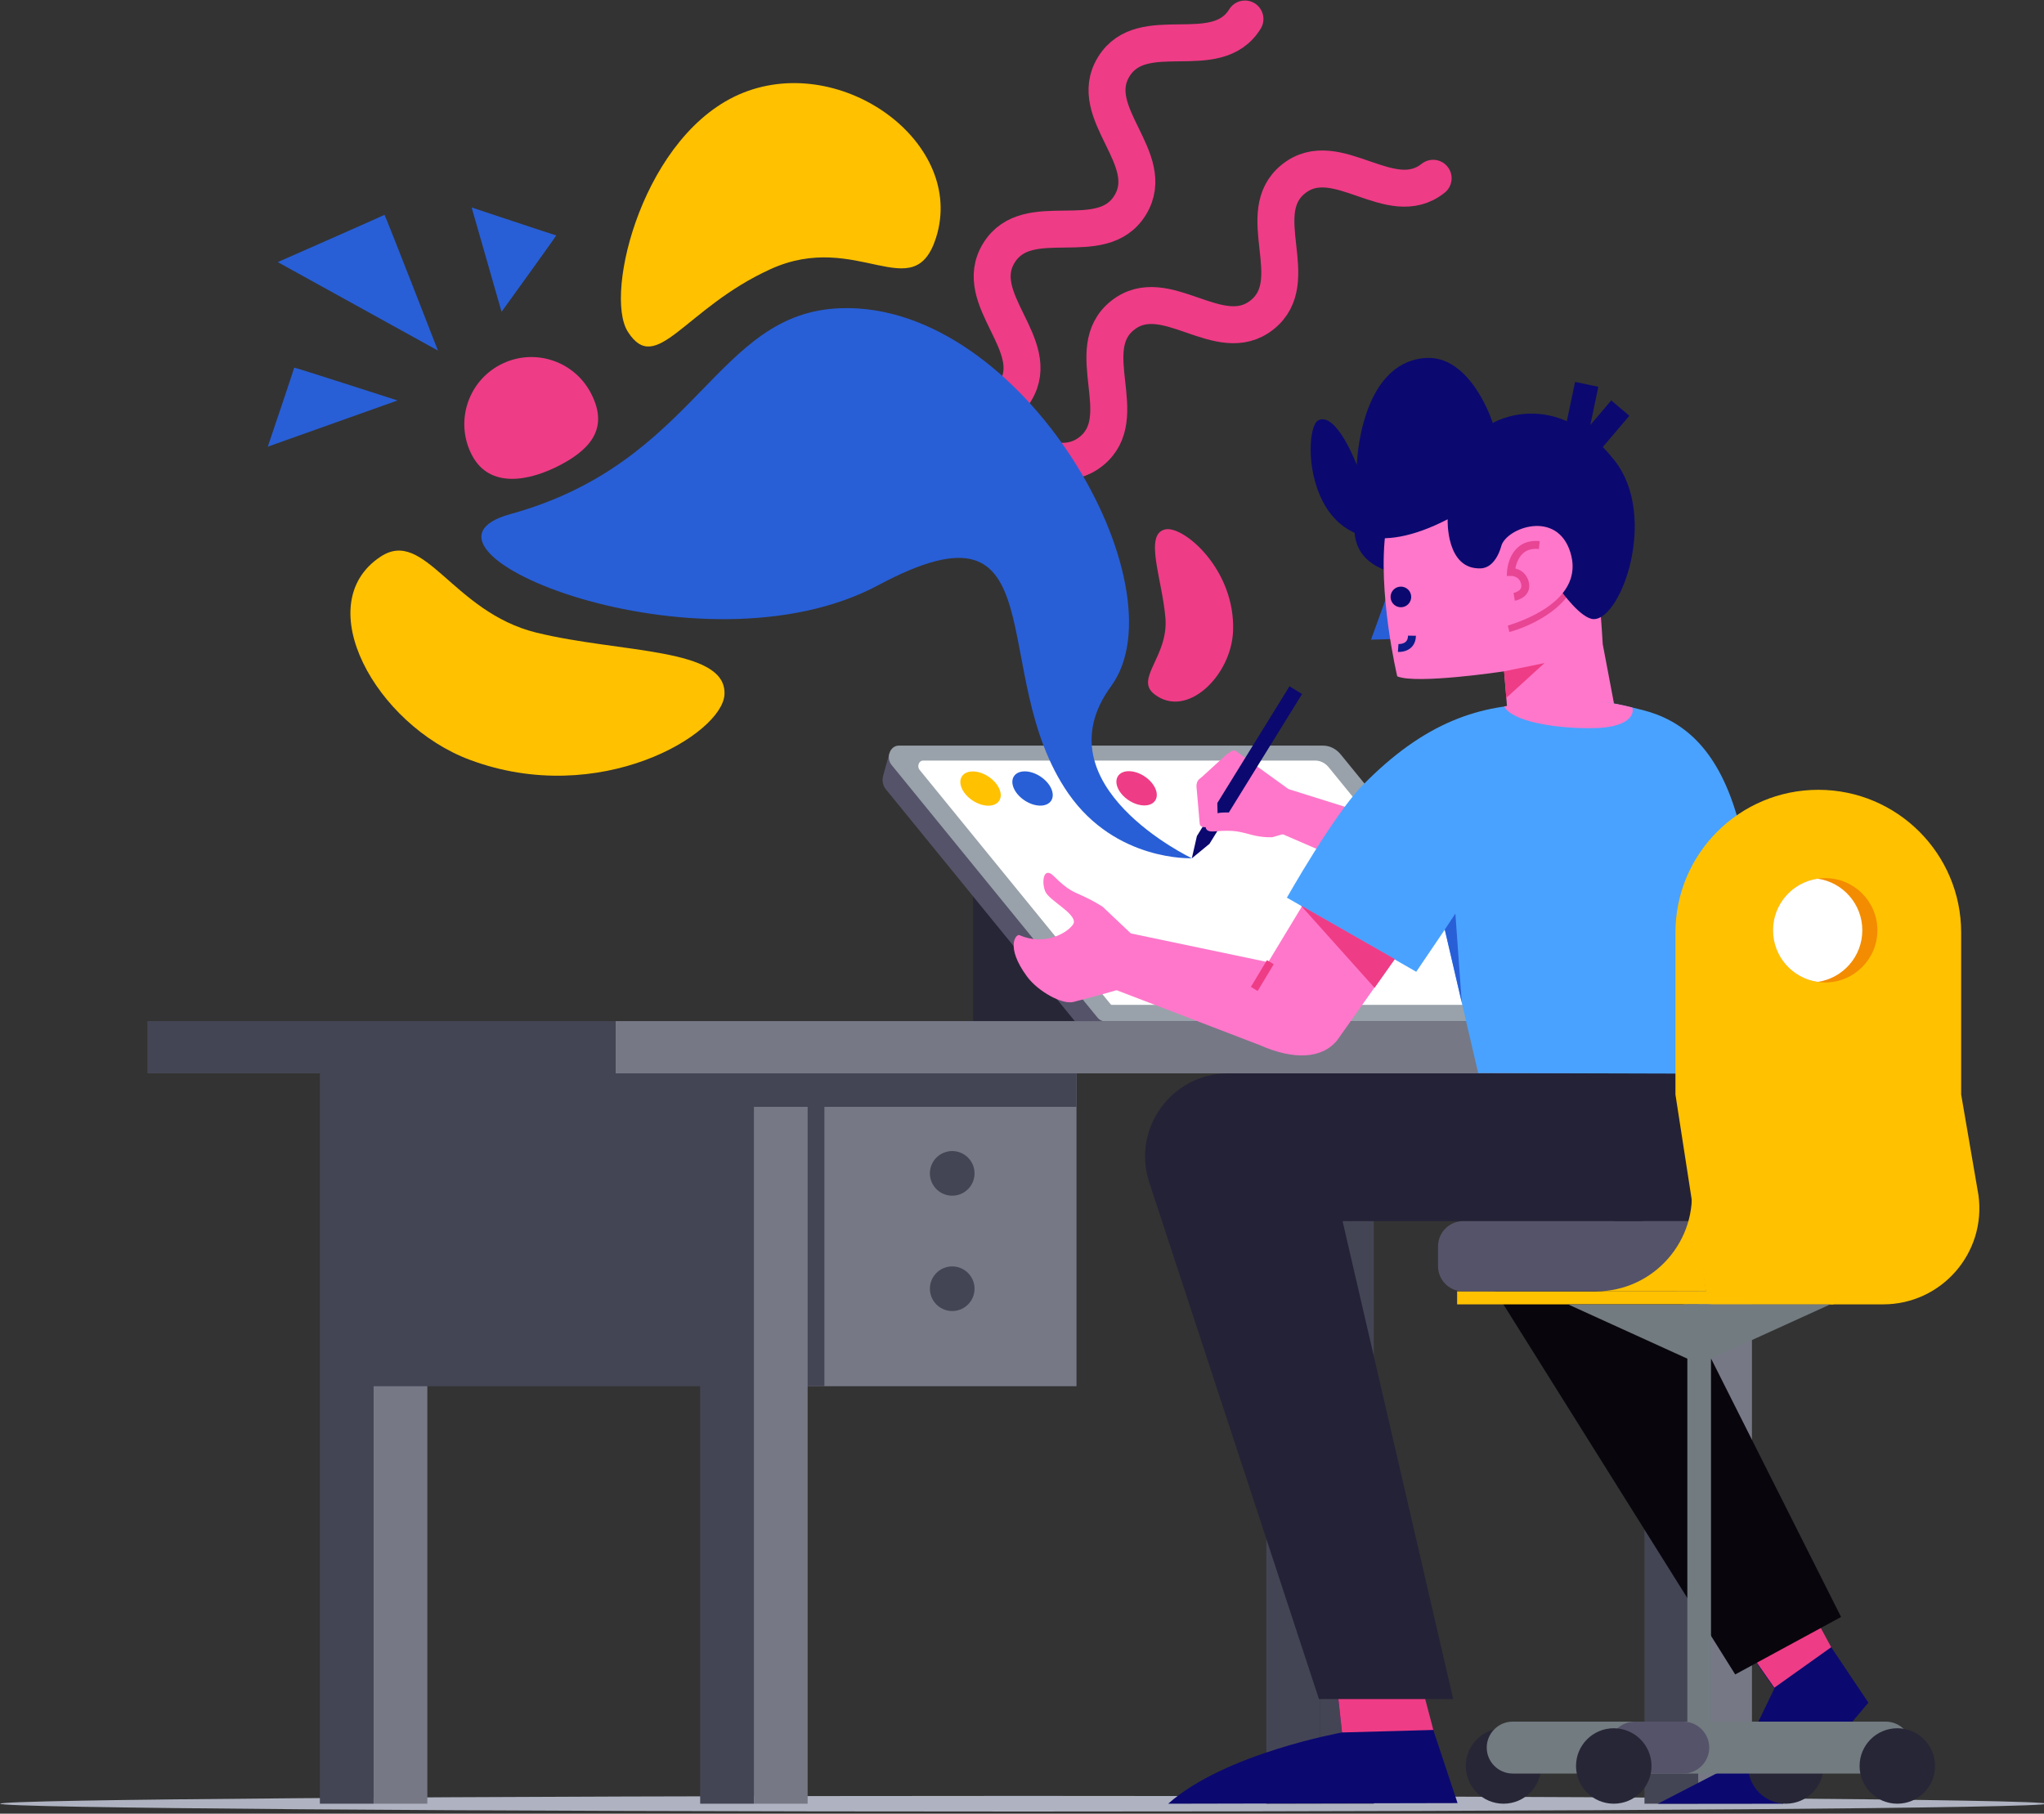 <svg xmlns="http://www.w3.org/2000/svg" xmlns:xlink="http://www.w3.org/1999/xlink" width="542" height="481" viewBox="0 0 542 481"><rect x="0" y="0" width="542" height="481" fill="#333333" stroke="none"/><defs><path id="j059a" d="M1347.685 3040.354c0 1.145-121.472 2.074-271.317 2.074-149.845 0-271.318-.929-271.318-2.074 0-1.146 121.473-2.074 271.318-2.074 149.845 0 271.317.928 271.317 2.074"/><path id="j059b" d="M1140.79 3040.351h14.247V2846.66h-14.247z"/><path id="j059c" d="M1155.04 3040.351h14.246V2846.66h-14.246z"/><path id="j059d" d="M1241.06 3040.351h14.246V2846.66h-14.246z"/><path id="j059e" d="M1255.31 3040.351h14.247V2846.66h-14.247z"/><path id="j059f" d="M1063.03 2834.464h44.282v-74.324h-44.282z"/><path id="j059g" d="M1211.406 2832.842h-121.373l-50.152-61.537c-.782-.96-1.05-2.336-.7-3.591l1.664-5.948 110.984-2.026z"/><path id="j059h" d="M1212.102 2832.842h-114.157c-.723 0-1.414-.345-1.909-.953l-54.625-67.025c-1.58-1.938-.393-5.124 1.909-5.124h112.505c1.777 0 3.475.848 4.694 2.344l53.491 65.635c1.58 1.938.394 5.123-1.908 5.123"/><path id="j059i" d="M1204.866 2828.488h-105.053a.394.394 0 0 1-.305-.152l-50.65-62.147c-.763-.938-.19-2.479.924-2.479h103.964c1.361 0 2.661.65 3.594 1.795l48.72 59.779c.988 1.211.245 3.204-1.194 3.204"/><path id="j059j" d="M968.23 2846.657h342.978V2832.8H968.23z"/><path id="j059k" d="M889.82 3040.351h14.246V2846.66H889.82z"/><path id="j059l" d="M904.07 3040.351h14.246V2846.66H904.07z"/><path id="j059m" d="M990.66 3040.351h14.247V2846.66H990.66z"/><path id="j059n" d="M892.59 2929.632h112.324v-82.972H892.59z"/><path id="j059o" d="M1004.91 3040.351h14.246V2846.66h-14.246z"/><path id="j059p" d="M1015.35 2929.632h75.097v-82.972h-75.097z"/><path id="j059q" d="M844.08 2846.657h124.157V2832.8H844.08z"/><path id="j059r" d="M897.77 2855.541h192.682v-8.881H897.77z"/><path id="j059s" d="M1019.16 2929.636h4.443v-77.096h-4.443z"/><path id="j059t" d="M1063.413 2903.774a5.915 5.915 0 0 1-5.916 5.914 5.916 5.916 0 0 1-5.917-5.914 5.916 5.916 0 0 1 5.917-5.914 5.916 5.916 0 0 1 5.916 5.914"/><path id="j059u" d="M1063.413 2873.184a5.915 5.915 0 0 1-5.916 5.914 5.916 5.916 0 0 1-5.917-5.914 5.916 5.916 0 0 1 5.917-5.914 5.916 5.916 0 0 1 5.916 5.914"/><path id="j059v" d="M1067.101 2767.956c2.723 1.793 3.994 4.669 2.837 6.423-1.156 1.754-4.3 1.722-7.024-.07-2.722-1.794-3.993-4.67-2.837-6.424 1.156-1.754 4.301-1.722 7.024.07"/><path id="j059w" d="M1080.891 2767.936c2.723 1.793 3.994 4.669 2.837 6.423-1.156 1.754-4.3 1.723-7.024-.07-2.722-1.794-3.993-4.67-2.837-6.424 1.156-1.754 4.301-1.722 7.024.07"/><path id="j059x" d="M1094.681 2767.916c2.723 1.793 3.994 4.669 2.837 6.423-1.156 1.754-4.3 1.722-7.024-.07-2.722-1.794-3.993-4.67-2.837-6.424 1.156-1.754 4.301-1.722 7.024.07"/><path id="j059y" d="M1108.481 2767.886c2.723 1.793 3.994 4.669 2.837 6.423-1.156 1.754-4.3 1.723-7.024-.07-2.722-1.794-3.993-4.67-2.837-6.424 1.156-1.754 4.301-1.722 7.024.07"/><path id="j059z" d="M971.457 2649.938c-6.419-10.15 4.255-52.883 30.674-63.368 26.42-10.484 59.034 13.42 51.081 38.457-5.927 18.658-20.949-2.073-43.852 8.334-22.902 10.407-30.308 28.59-37.903 16.577"/><path id="j059A" d="M1135.119 2567.04c-7.613 12.347-27.17.299-34.784 12.646-7.612 12.348 11.946 24.395 4.333 36.743-7.612 12.347-27.17.299-34.783 12.646-7.614 12.349 11.944 24.397 4.33 36.746-7.613 12.348-27.171.3-34.785 12.65"/><path id="j059B" d="M1185.017 2609.278c-11.335 9.052-25.676-8.889-37.011.165-11.336 9.053 3.003 26.993-8.333 36.047-11.336 9.053-25.676-8.888-37.013.165-11.337 9.055 3.003 26.995-8.335 36.05-11.337 9.054-25.677-8.887-37.015.167"/><path id="j059C" d="M997.109 2746.156c-.5 10.526-33.14 30.222-67.56 17.34-24.78-9.273-42.695-41.24-23.65-53.857 11.737-7.776 19.068 14.69 41.387 20.15 22.318 5.459 50.413 3.91 49.823 16.367"/><path id="j059D" d="M1113.999 2702.394c4.847-1.042 18.658 10.683 17.963 27.064-.5 11.794-12.315 23.335-20.883 16.628-5.28-4.132 3.81-9.976 2.948-20.252-.862-10.277-5.765-22.207-.028-23.44"/><path id="j059E" d="M937.554 2658.778c8.672-4.613 19.443-1.326 24.057 7.342 4.615 8.668.875 14.455-7.796 19.067-8.672 4.612-18.992 6.305-23.607-2.363-4.614-8.668-1.325-19.434 7.346-24.046"/><path id="j059F" d="M930.07 2617.02l7.927 27.672s14.65-20.262 14.482-20.256c-.168.006-22.409-7.416-22.409-7.416"/><path id="j059G" d="M876.01 2680.454l34.397-12.248s-27.413-8.849-27.388-8.704c.026.145-7.009 20.952-7.009 20.952"/><path id="j059H" d="M878.65 2631.51l42.479 23.467s-14.059-36.168-14.191-36.006c-.134.162-28.288 12.538-28.288 12.538"/><path id="j059I" d="M1121.029 2789.606s-40.648-19.332-21.398-45.635c19.25-26.304-23.136-101.77-71.586-100.238-33.589 1.061-37.736 40.838-87.717 54.607-33.438 9.213 50.334 44.133 97.607 18.83 48.26-25.83 28.258 23.538 50.393 55.314 12.563 18.034 32.701 17.122 32.701 17.122"/><path id="j059J" d="M1213.696 3030.344c0 5.525-4.481 10.004-10.008 10.004-5.527 0-10.008-4.48-10.008-10.004 0-5.525 4.481-10.004 10.008-10.004 5.527 0 10.008 4.48 10.008 10.004"/><path id="j059K" d="M1143.13 2776.558c2.3-3.49 4.978-4.349 3.357-5.416l-13.772-9.957c-1.62-1.067-4.333 3.661-5.036 5.341-1.065 2.55-2.798 9.689-1.287 11.117l9.608 3.323c1.62 1.067 4.83-.917 7.13-4.408"/><path id="j059L" d="M1168.893 2687.84s-14.81 22.479 7.799 26.528"/><path id="j059M" d="M1172.745 2720.06l-4.195 11.58 5.589-.156z"/><path id="j059N" d="M1227.18 2711.49c1.277-4.902 2.817 21.371 2.817 21.371l4.17 21.995-28.332 9.281-1.997-24.098s-23.268 3.509-28.335 1.325c0 0-5.362-22.55-3.004-38.984l17.96-18.73 31.172.04z"/><path id="j059O" d="M1204.99 2728.594s12.29-3.104 16.524-11.854"/><path id="j059P" d="M1227.636 2726.192c7.344-.011 17.077-27.372 5.478-42.09-15.657-19.868-32.278-9.929-32.278-9.929s-5.744-18.163-17.942-17.228c-17.378 1.332-18.12 28.372-18.12 28.372s-5.395-14.287-10.226-11.84c-4.831 2.448-3.593 45.767 34.32 26.238 0 0-.533 13.456 8.83 13.013 4.037-.191 5.388-5.923 5.388-5.923s9.286 8.13 15.833 11.874c0 0 5.322 7.518 8.717 7.513"/><path id="j059Q" d="M1225.743 2663.93l-2.903 13.82 4.036 1.62 7.77-9.147"/><path id="j059R" d="M1203.84 2740.032l10.709-2.182-10.125 9.223z"/><path id="j059S" d="M1175.75 2733.852s3.605.257 3.656-3.262"/><path id="j059T" d="M1179.193 2720.411a2.728 2.728 0 1 1-5.45-.251 2.728 2.728 0 0 1 5.45.251"/><path id="j059U" d="M1258.713 2985.578l16.784 24.223-9.375 19.438-21.532 11.117h33.242l22.603-26.801-28.535-42.535z"/><path id="j059V" d="M1273.89 2967.99l16.682 30.855-15.078 10.74-16.784-24.089z"/><path id="j059W" d="M1158.698 3002l2.163 19.454s-31.164 5.566-46.101 18.899l76.739-.16-14.025-42.263z"/><path id="j059X" d="M1288.556 3030.344c0 5.525-4.481 10.004-10.008 10.004-5.527 0-10.008-4.48-10.008-10.004 0-5.525 4.481-10.004 10.008-10.004 5.527 0 10.008 4.48 10.008 10.004"/><path id="j059Y" d="M1179.055 2997.97l6.021 22.82-24.219.663-1.827-16.735z"/><path id="j059Z" d="M1239.366 2883.83l53.832 106.998-28.08 15.24-68.268-108.996z"/><path id="j059aa" d="M1161.007 2885.85l29.332 126.751h-35.601l-44.992-137.029c-4.68-14.252 5.943-28.912 20.95-28.912h130.743v39.19z"/><path id="j059ab" d="M1139.015 2839.156l-43.215-16.579 5.094-13.86 40.384 8.464 22.396-37.041 23.137 19.213-27.195 38.473c-4.033 5.03-11.586 5.332-20.601 1.33"/><path id="j059ac" d="M1142.63 2782.153l55.335 23.964 11.431-15.173-64.4-20.194z"/><path id="j059ad" d="M1191.38 2907.922h99.814v-3.442h-99.814z"/><path id="j059ae" d="M1266.34 2904.474h-73.323a6.695 6.695 0 0 1-6.697-6.693v-5.237a6.695 6.695 0 0 1 6.697-6.694h73.322a6.696 6.696 0 0 1 6.697 6.694v5.237a6.696 6.696 0 0 1-6.697 6.693"/><path id="j059af" d="M1271.152 2806.366l-4.064 40.401-70.13-.2-8.848-38.03-7.574 11.18-34.296-19.654s12.403-21.91 19.897-29.61c16.667-17.125 31.51-21.762 47.613-21.734 16.09.027 11.862-2.18 26.792 1.582 10.427 2.627 19.669 9.865 24.968 27.872 5.499 18.689 5.642 28.193 5.642 28.193"/><path id="j059ag" d="M1304.363 2907.92h-46.483l-8.61-55.652v-42.942c0-20.912 16.96-37.866 37.883-37.866 20.922 0 37.883 16.954 37.883 37.866v42.942l4.58 26.662c2.13 15.321-9.777 28.99-25.253 28.99"/><path id="j059ah" d="M1257.419 2904.482h-29.279c15.383 0 27.247-13.512 25.29-28.722z"/><path id="j059ai" d="M1302.823 2808.713c0 7.642-6.2 13.838-13.844 13.838-.38 0-.758-.017-1.126-.046-.293-.023-.58-.057-.867-.103-6.698-.958-11.846-6.724-11.846-13.69 0-6.959 5.148-12.725 11.846-13.683.287-.046.574-.08.867-.103.368-.029.747-.046 1.126-.046 7.645 0 13.844 6.196 13.844 13.833"/><path id="j059aj" d="M1298.823 2808.714c0 6.959-5.143 12.72-11.836 13.689-6.698-.958-11.847-6.724-11.847-13.69 0-6.959 5.149-12.725 11.847-13.683 6.693.97 11.836 6.73 11.836 13.684"/><path id="j059ak" d="M1305.02 3032.35h-98.902c-3.788 0-6.888-3.098-6.888-6.885s3.1-6.885 6.888-6.885h98.902c3.788 0 6.888 3.098 6.888 6.885s-3.1 6.885-6.888 6.885"/><path id="j059al" d="M1252.43 3029.08h6.27v-121.16h-6.27z"/><path id="j059am" d="M1290.346 2907.92l-34.778 15.831-34.778-15.831z"/><path id="j059an" d="M1251.342 3032.35h-12.834c-3.788 0-6.888-3.098-6.888-6.885s3.1-6.885 6.888-6.885h12.834c3.788 0 6.887 3.098 6.887 6.885s-3.1 6.885-6.887 6.885"/><path id="j059ao" d="M1237.83 2749.629c.681 2.203-1.543 5.295-10.033 5.469-10.433.213-21.992-1.83-23.937-5.77 13.156-2.112 21.99-2.725 33.97.301"/><path id="j059ap" d="M1106.858 2811.433l-9.49-8.98s-2.29-1.484-5.05-2.753c-2.762-1.268-4.003-1.492-7.924-5.382-2.733-2.71-3.291 1.728-2.186 4.178 1.106 2.451 9.01 6.225 7.32 8.68-1.692 2.455-7.765 5.693-14.208 2.827-.865-.385-3.855 2.997 2.021 10.986 2.896 3.938 9.416 7.576 12.39 6.709 0 0 8.433-2.186 11.833-3.24 3.365-1.044 1.057-8.003 5.294-13.025"/><path id="j059aq" d="M1242.926 3030.344c0 5.525-4.481 10.004-10.008 10.004-5.527 0-10.008-4.48-10.008-10.004 0-5.525 4.481-10.004 10.008-10.004 5.527 0 10.008 4.48 10.008 10.004"/><path id="j059ar" d="M1318.116 3030.344c0 5.525-4.481 10.004-10.008 10.004-5.527 0-10.008-4.48-10.008-10.004 0-5.525 4.481-10.004 10.008-10.004 5.527 0 10.008 4.48 10.008 10.004"/><path id="j059as" d="M1188.11 2808.53l2.806-4.24 1.702 23.614z"/><path id="j059at" d="M1133.813 2762.394c-.946-1.07-2.583-1.185-3.637-.254l-7.287 6.66c-1.053.93.361 2.163.95 2.46.894.448 2.52.6 3.714-.29l6.066-4.938c1.053-.93 1.14-2.568.194-3.638"/><path id="j059au" d="M1125.713 2785.783l-4.683 3.853 1.35-5.91 24.549-39.726 3.333 2.058z"/><path id="j059av" d="M1151.554 2781.388l-9.136 2.636s-2.275.2-5.436-.595c-3.162-.795-4.393-1.419-10.031-.934-3.929.337-1.99-3.45.344-4.633 2.334-1.183 11.464.982 11.304-2.002-.162-2.983 11.932-1.075 12.955 5.528"/><path id="j059aw" d="M1124.788 2767.857c-1.484.103-2.619 1.329-2.522 2.725l.85 9.794c.098 1.396 2.012 1.021 2.63.734.938-.437 2.097-1.633 2.124-3.115l-.21-7.785c-.096-1.397-1.389-2.456-2.872-2.353"/><path id="j059ax" d="M1221.45 2715.595c-3.187 9.427-19.01 12.97-19.01 12.97l.141-4.68.51-17.087c1.373-4.827 14.793-9.748 18.325 1.719.823 2.659.73 5.009.034 7.078"/><path id="j059ay" d="M1206.508 2720.283s3.62-.615 2.85-3.703c-.745-2.989-3.708-2.908-3.708-2.908s.345-7.845 7.523-7.114"/><path id="j059az" d="M1149.92 2802.12l24.947 14.246-5.38 7.61z"/><path id="j059aA" d="M1141.849 2817.18l-4.259 7.087"/></defs><g><g transform="translate(-805 -2562)"><g><g><use fill="#afb3c1" xlink:href="#j059a"/></g><g><use fill="#444554" xlink:href="#j059b"/></g><g><use fill="#444554" xlink:href="#j059c"/></g><g><use fill="#444554" xlink:href="#j059d"/></g><g><use fill="#767886" xlink:href="#j059e"/></g><g><use fill="#272636" xlink:href="#j059f"/></g><g><use fill="#555369" xlink:href="#j059g"/></g><g><use fill="#99a2aa" xlink:href="#j059h"/></g><g><use fill="#fff" xlink:href="#j059i"/></g><g><use fill="#767886" xlink:href="#j059j"/></g><g><use fill="#444554" xlink:href="#j059k"/></g><g><use fill="#767886" xlink:href="#j059l"/></g><g><use fill="#444554" xlink:href="#j059m"/></g><g><use fill="#444554" xlink:href="#j059n"/></g><g><use fill="#767886" xlink:href="#j059o"/></g><g><use fill="#767886" xlink:href="#j059p"/></g><g><use fill="#444554" xlink:href="#j059q"/></g><g><use fill="#444554" xlink:href="#j059r"/></g><g><use fill="#444554" xlink:href="#j059s"/></g><g><use fill="#444554" xlink:href="#j059t"/></g><g><use fill="#444554" xlink:href="#j059u"/></g><g><use fill="#ffc100" xlink:href="#j059v"/></g><g><use fill="#285fd7" xlink:href="#j059w"/></g><g><use fill="#272636" xlink:href="#j059x"/></g><g><use fill="#ef3c86" xlink:href="#j059y"/></g><g><use fill="#ffc100" xlink:href="#j059z"/></g><g><use fill="#fff" fill-opacity="0" stroke="#ef3c86" stroke-linecap="round" stroke-miterlimit="50" stroke-width="9.8" xlink:href="#j059A"/></g><g><use fill="#fff" fill-opacity="0" stroke="#ef3c86" stroke-linecap="round" stroke-miterlimit="50" stroke-width="9.8" xlink:href="#j059B"/></g><g><use fill="#ffc100" xlink:href="#j059C"/></g><g><use fill="#ef3c86" xlink:href="#j059D"/></g><g><use fill="#ef3c86" xlink:href="#j059E"/></g><g><use fill="#285fd7" xlink:href="#j059F"/></g><g><use fill="#285fd7" xlink:href="#j059G"/></g><g><use fill="#285fd7" xlink:href="#j059H"/></g><g><use fill="#285fd7" xlink:href="#j059I"/></g><g><use fill="#272636" xlink:href="#j059J"/></g><g><use fill="#ff77ca" xlink:href="#j059K"/></g><g><use fill="#0b096f" xlink:href="#j059L"/></g><g><use fill="#285fd7" xlink:href="#j059M"/></g><g><use fill="#ff77ca" xlink:href="#j059N"/></g><g><use fill="#fff" fill-opacity="0" stroke="#e84595" stroke-miterlimit="50" stroke-width="2.1" xlink:href="#j059O"/></g><g><use fill="#0b096f" xlink:href="#j059P"/></g><g><use fill="#fff" fill-opacity="0" stroke="#0b096f" stroke-miterlimit="50" stroke-width="6.3" xlink:href="#j059Q"/></g><g><use fill="#ef3c86" xlink:href="#j059R"/></g><g><use fill="#fff" fill-opacity="0" stroke="#0d1a88" stroke-miterlimit="50" stroke-width="2.1" xlink:href="#j059S"/></g><g><use fill="#0b096f" xlink:href="#j059T"/></g><g><use fill="#0b096f" xlink:href="#j059U"/></g><g><use fill="#ef3c86" xlink:href="#j059V"/></g><g><use fill="#0b096f" xlink:href="#j059W"/></g><g><use fill="#272636" xlink:href="#j059X"/></g><g><use fill="#ef3c86" xlink:href="#j059Y"/></g><g><use fill="#08060c" xlink:href="#j059Z"/></g><g><use fill="#242237" xlink:href="#j059aa"/></g><g><use fill="#ff77ca" xlink:href="#j059ab"/></g><g><use fill="#ff77ca" xlink:href="#j059ac"/></g><g><use fill="#ffc100" xlink:href="#j059ad"/></g><g><use fill="#555369" xlink:href="#j059ae"/></g><g><use fill="#49a2ff" xlink:href="#j059af"/></g><g><use fill="#ffc100" xlink:href="#j059ag"/></g><g><use fill="#ffc100" xlink:href="#j059ah"/></g><g><use fill="#f38c01" xlink:href="#j059ai"/></g><g><use fill="#fff" xlink:href="#j059aj"/></g><g><use fill="#727b80" xlink:href="#j059ak"/></g><g><use fill="#727b80" xlink:href="#j059al"/></g><g><use fill="#727b80" xlink:href="#j059am"/></g><g><use fill="#555369" xlink:href="#j059an"/></g><g><use fill="#ff77ca" xlink:href="#j059ao"/></g><g><use fill="#ff77ca" xlink:href="#j059ap"/></g><g><use fill="#272636" xlink:href="#j059aq"/></g><g><use fill="#272636" xlink:href="#j059ar"/></g><g><use fill="#285fd7" xlink:href="#j059as"/></g><g><use fill="#ff77ca" xlink:href="#j059at"/></g><g><use fill="#0b096f" xlink:href="#j059au"/></g><g><use fill="#ff77ca" xlink:href="#j059av"/></g><g><use fill="#ff77ca" xlink:href="#j059aw"/></g><g><use fill="#ff77ca" xlink:href="#j059ax"/></g><g><use fill="#fff" fill-opacity="0" stroke="#e84595" stroke-miterlimit="50" stroke-width="2.1" xlink:href="#j059ay"/></g><g><use fill="#ef3c86" xlink:href="#j059az"/></g><g><use fill="#fff" fill-opacity="0" stroke="#ef3c86" stroke-miterlimit="50" stroke-width="2.1" xlink:href="#j059aA"/></g></g></g></g></svg>
